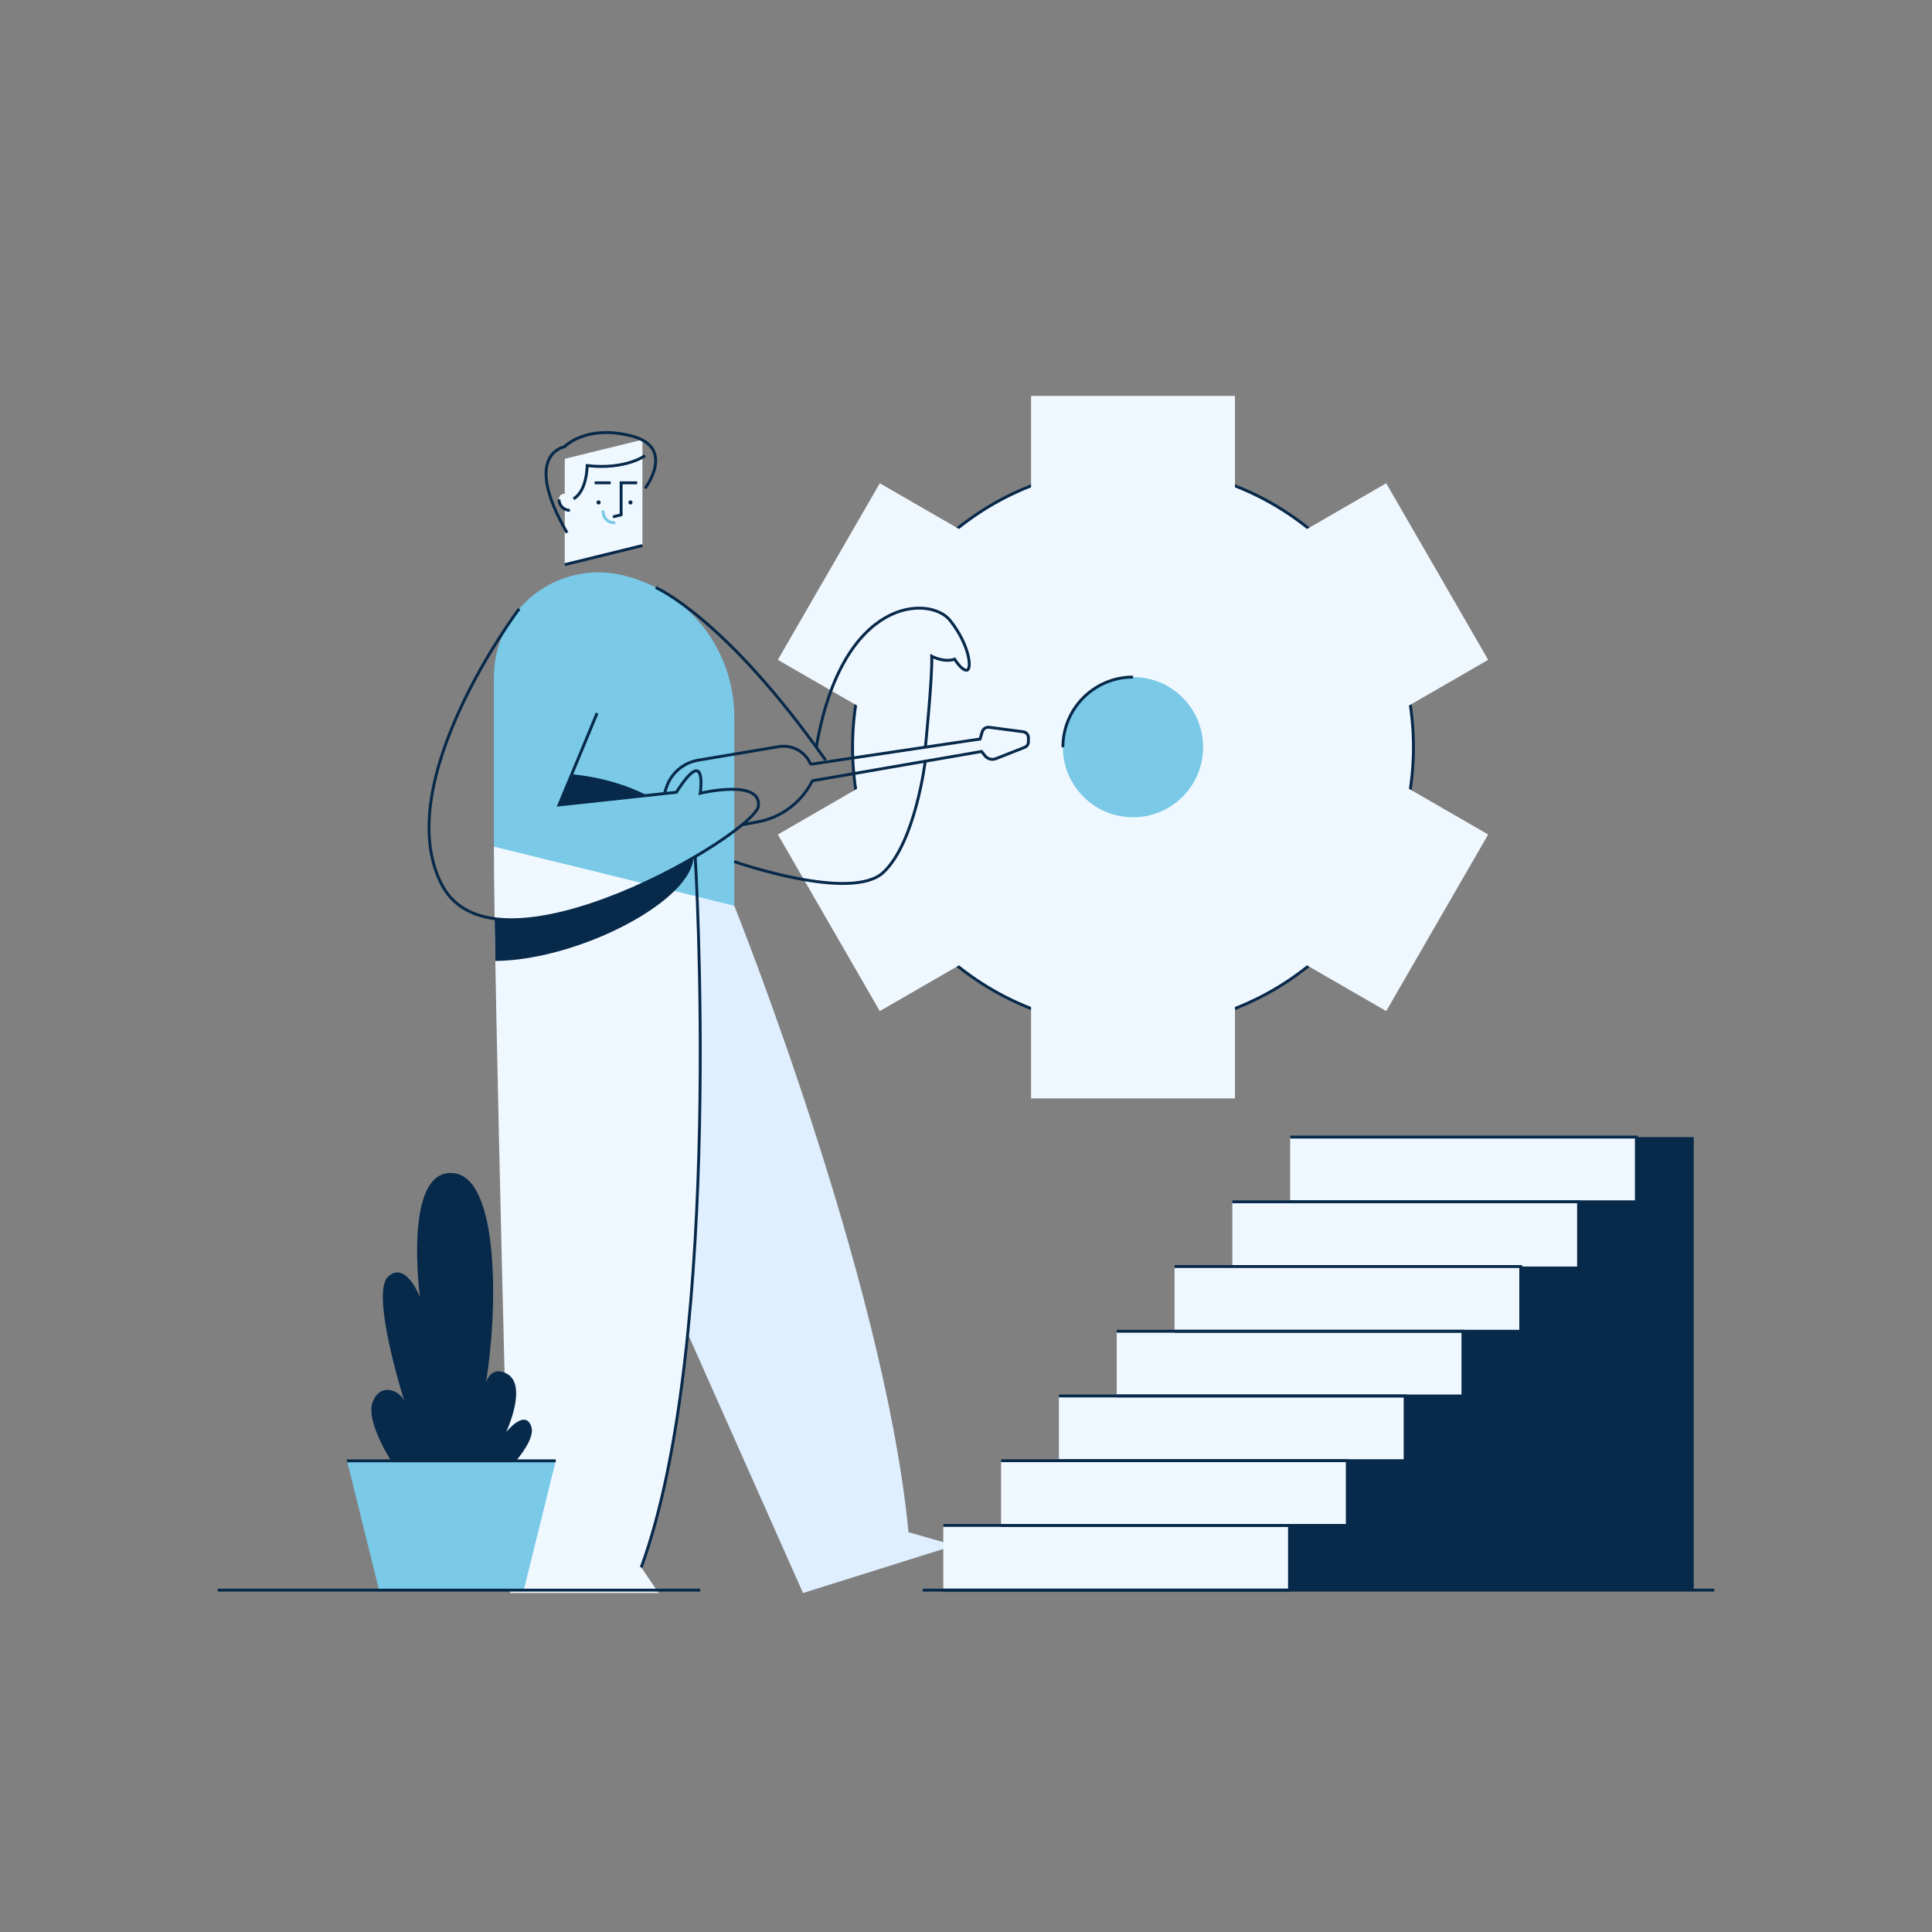 <svg width="410" height="410" viewBox="0 0 410 410" fill="none" xmlns="http://www.w3.org/2000/svg">
<rect x="0" y="0" width="410" height="410" fill="#808080" stroke="none"/>
<path d="M240.441 218.076C273.31 218.076 299.956 191.43 299.956 158.561C299.956 125.692 273.31 99.046 240.441 99.046C207.572 99.046 180.926 125.692 180.926 158.561C180.926 191.43 207.572 218.076 240.441 218.076Z" fill="#F0F8FF"/>
<path fill-rule="evenodd" clip-rule="evenodd" d="M240.441 218.076C273.31 218.076 299.956 191.43 299.956 158.561C299.956 125.692 273.31 99.046 240.441 99.046C207.572 99.046 180.926 125.692 180.926 158.561C180.926 191.43 207.572 218.076 240.441 218.076Z" stroke="#07294A" stroke-width="0.614"/>
<rect x="218.805" y="84.022" width="43.27" height="149.077" fill="#F0F8FF"/>
<path d="M165.07 140.029L186.706 102.555L315.81 177.094L294.175 214.567L165.07 140.029Z" fill="#F0F8FF"/>
<path d="M186.707 214.567L165.072 177.094L294.177 102.555L315.812 140.028L186.707 214.567Z" fill="#F0F8FF"/>
<path d="M240.441 173.44C248.659 173.44 255.32 166.778 255.32 158.561C255.32 150.344 248.659 143.682 240.441 143.682C232.224 143.682 225.562 150.344 225.562 158.561C225.562 166.778 232.224 173.44 240.441 173.44Z" fill="#79C9E7"/>
<path d="M225.562 158.561C225.562 150.344 232.224 143.682 240.441 143.682" stroke="#07294A" stroke-width="0.614"/>
<path d="M192.795 325.159C187.666 271.54 155.821 192.205 155.821 192.205L127.984 175.025L131.061 217.92L135.209 258.865L170.414 338.062L202.586 327.957L192.795 325.159Z" fill="#DFEFFF"/>
<path d="M147.526 181.707C147.526 181.707 153.801 284.129 136.078 332.622L139.78 338.061H108.256C108.256 338.061 104.812 207.786 104.812 179.668L147.526 181.707Z" fill="#F0F8FF"/>
<path d="M136.337 102.462V115.773L119.848 119.825V97.363L136.337 93.31V102.462Z" fill="#F0F8FF"/>
<path d="M127.023 107.067C127.266 107.067 127.464 106.87 127.464 106.626C127.464 106.383 127.266 106.185 127.023 106.185C126.779 106.185 126.582 106.383 126.582 106.626C126.582 106.87 126.779 107.067 127.023 107.067Z" fill="#07294A"/>
<path d="M133.796 107.067C134.04 107.067 134.237 106.87 134.237 106.626C134.237 106.383 134.04 106.185 133.796 106.185C133.553 106.185 133.355 106.383 133.355 106.626C133.355 106.87 133.553 107.067 133.796 107.067Z" fill="#07294A"/>
<path d="M131.809 109.256V102.462H135.212" stroke="#07294A" stroke-width="0.614"/>
<path d="M126.191 102.462H129.595" stroke="#07294A" stroke-width="0.614"/>
<path d="M120.933 105.943V108.303C119.661 108.303 118.629 107.271 118.629 105.998C118.629 105.927 118.632 105.858 118.638 105.788C118.767 104.357 120.933 104.506 120.933 105.943Z" fill="#F0F8FF"/>
<path d="M120.933 108.303C119.661 108.303 118.629 107.271 118.629 105.998" stroke="#07294A" stroke-width="0.614"/>
<path d="M130.317 110.931C129.029 110.931 127.984 109.887 127.984 108.599" stroke="#79C9E7" stroke-width="0.614" stroke-linecap="round" stroke-linejoin="round"/>
<path d="M136.337 115.772L119.848 119.825" stroke="#07294A" stroke-width="0.614"/>
<path d="M131.809 109.262L130.32 109.628" stroke="#07294A" stroke-width="0.614" stroke-linecap="round"/>
<path d="M136.897 96.684C136.897 96.684 132.79 99.741 124.604 98.808C124.604 98.808 124.604 104.206 121.703 105.859" stroke="#07294A" stroke-width="0.614"/>
<path d="M136.896 103.627C136.896 103.627 143.583 94.923 133.912 92.488C124.241 90.053 119.785 94.819 119.785 94.819C119.785 94.819 110.637 96.322 120.34 113.056" stroke="#07294A" stroke-width="0.614"/>
<path d="M104.813 143.661V179.668L155.821 192.205V152.103C155.821 137.884 146.114 125.501 132.305 122.107H132.305C125.683 120.48 118.68 121.987 113.314 126.194C107.947 130.401 104.813 136.842 104.812 143.661L104.813 143.661Z" fill="#79C9E7"/>
<path d="M147.527 181.707C147.527 181.707 153.802 284.129 136.078 332.622" stroke="#07294A" stroke-width="0.614"/>
<path d="M110.17 129.198C110.17 129.198 82.38 166.069 93.801 187.816C105.223 209.564 160.324 176.833 160.946 171.03C161.567 165.227 148.608 168.336 148.608 168.336C148.608 168.336 150.169 157.767 143.538 168.129L118.63 170.823L126.712 151.343" stroke="#07294A" stroke-width="0.614"/>
<path d="M121.34 164.288L118.629 170.823L137.3 168.803C132.96 166.528 127.459 164.924 121.34 164.288Z" fill="#07294A"/>
<path d="M104.969 194.958C105.011 197.74 105.061 200.741 105.118 203.925C118.277 203.817 135.387 196.701 143.11 189.08L143.113 189.081C143.212 188.984 143.306 188.887 143.401 188.79C143.427 188.764 143.453 188.738 143.478 188.712C143.608 188.578 143.734 188.444 143.858 188.311C143.88 188.286 143.903 188.262 143.925 188.238C144.05 188.102 144.171 187.966 144.289 187.83C144.308 187.808 144.328 187.786 144.347 187.764C144.467 187.625 144.582 187.487 144.695 187.348C144.711 187.329 144.727 187.309 144.743 187.29C144.857 187.148 144.968 187.006 145.074 186.865C145.086 186.848 145.099 186.832 145.111 186.816C145.22 186.671 145.325 186.526 145.425 186.382C145.434 186.369 145.443 186.356 145.452 186.343C145.555 186.195 145.653 186.048 145.746 185.9C145.753 185.89 145.759 185.88 145.766 185.87C145.861 185.72 145.952 185.569 146.039 185.419L146.05 185.399C146.138 185.246 146.221 185.093 146.299 184.941L146.306 184.929C146.385 184.773 146.459 184.619 146.529 184.464L146.531 184.46C146.893 183.682 147.118 182.847 147.196 181.991C134.925 189.142 117.077 196.592 104.969 194.958Z" fill="#07294A"/>
<path d="M140.988 168.404L141.4 167.147C142.396 164.101 145 161.86 148.16 161.329L165.273 158.451C168.038 157.986 170.771 159.436 171.938 161.985V161.985C171.994 162.108 172.125 162.179 172.258 162.159L207.988 156.83L208.439 155.299C208.627 154.662 209.25 154.256 209.909 154.342L217.142 155.291C217.774 155.374 218.246 155.912 218.246 156.549V157.421C218.246 157.942 217.927 158.411 217.442 158.602L211.346 161.002C210.52 161.327 209.578 161.076 209.024 160.383L208.299 159.477L172.542 165.668C172.449 165.684 172.37 165.742 172.326 165.825L172.191 166.078C169.865 170.45 165.671 173.522 160.8 174.419L157.513 175.024" stroke="#07294A" stroke-width="0.614"/>
<path d="M139.148 124.677C139.148 124.677 153.742 130.878 175.191 161.307" stroke="#07294A" stroke-width="0.614"/>
<path d="M155.824 182.843C155.824 182.843 180.633 191.546 187.472 185.122C194.311 178.698 196.383 161.307 196.383 161.307" stroke="#07294A" stroke-width="0.614"/>
<path d="M196.385 158.561C196.385 158.561 197.887 143.623 197.732 139.271C197.732 139.271 200.3 140.67 202.591 139.893C202.591 139.893 204.104 142.38 205.192 142.224C206.28 142.069 205.814 136.94 201.617 131.655C197.421 126.371 178.727 126.405 173.23 158.561" stroke="#07294A" stroke-width="0.614"/>
<path d="M112.741 302.704C111.384 298.904 107.407 303.923 107.407 303.923C107.407 303.923 112.198 293.746 107.407 291.438C105.044 290.3 103.801 291.639 103.147 293.288C105.598 278.49 106.127 249.949 96.233 248.955C85.426 247.869 89.124 275.287 89.124 275.287C89.124 275.287 86.138 267.414 82.337 270.943C78.537 274.472 85.866 297.546 85.866 297.546C85.052 295.103 80.708 293.203 79.08 297.546C77.451 301.89 83.695 311.119 83.695 311.119L105.14 314.648C105.14 314.648 114.098 306.505 112.741 302.704Z" fill="#07294A"/>
<path d="M111.147 337.452H80.439L73.648 310.011H117.938L111.147 337.452Z" fill="#79C9E7"/>
<path d="M46.203 337.452H148.607" stroke="#07294A" stroke-width="0.614"/>
<path d="M73.648 310.011H117.938" stroke="#07294A" stroke-width="0.614"/>
<path d="M359.44 337.452H246.781L289.974 241.305H359.44V337.452Z" fill="#07294A"/>
<rect x="200.18" y="323.717" width="73.473" height="13.735" fill="#F0F8FF"/>
<rect x="212.449" y="309.982" width="73.473" height="13.735" fill="#F0F8FF"/>
<rect x="224.719" y="296.246" width="73.473" height="13.735" fill="#F0F8FF"/>
<rect x="236.984" y="282.511" width="73.473" height="13.735" fill="#F0F8FF"/>
<rect x="249.254" y="268.775" width="73.473" height="13.735" fill="#F0F8FF"/>
<rect x="261.523" y="255.04" width="73.473" height="13.735" fill="#F0F8FF"/>
<rect x="273.789" y="241.305" width="73.473" height="13.735" fill="#F0F8FF"/>
<path d="M200.18 323.717H273.653V337.452H200.18" stroke="#07294A" stroke-width="0.614"/>
<path d="M212.449 309.982H285.922V323.717H212.449" stroke="#07294A" stroke-width="0.614"/>
<path d="M224.719 296.246H298.192V309.982H224.719" stroke="#07294A" stroke-width="0.614"/>
<path d="M236.984 282.511H310.458V296.246H236.984" stroke="#07294A" stroke-width="0.614"/>
<path d="M249.254 268.776H322.727V282.511H249.254" stroke="#07294A" stroke-width="0.614"/>
<path d="M261.523 255.04H334.996V268.775" stroke="#07294A" stroke-width="0.614"/>
<path d="M273.793 241.305H347.266V255.04H273.793" stroke="#07294A" stroke-width="0.614"/>
<path d="M195.82 337.452H363.798" stroke="#07294A" stroke-width="0.614"/>
</svg>
